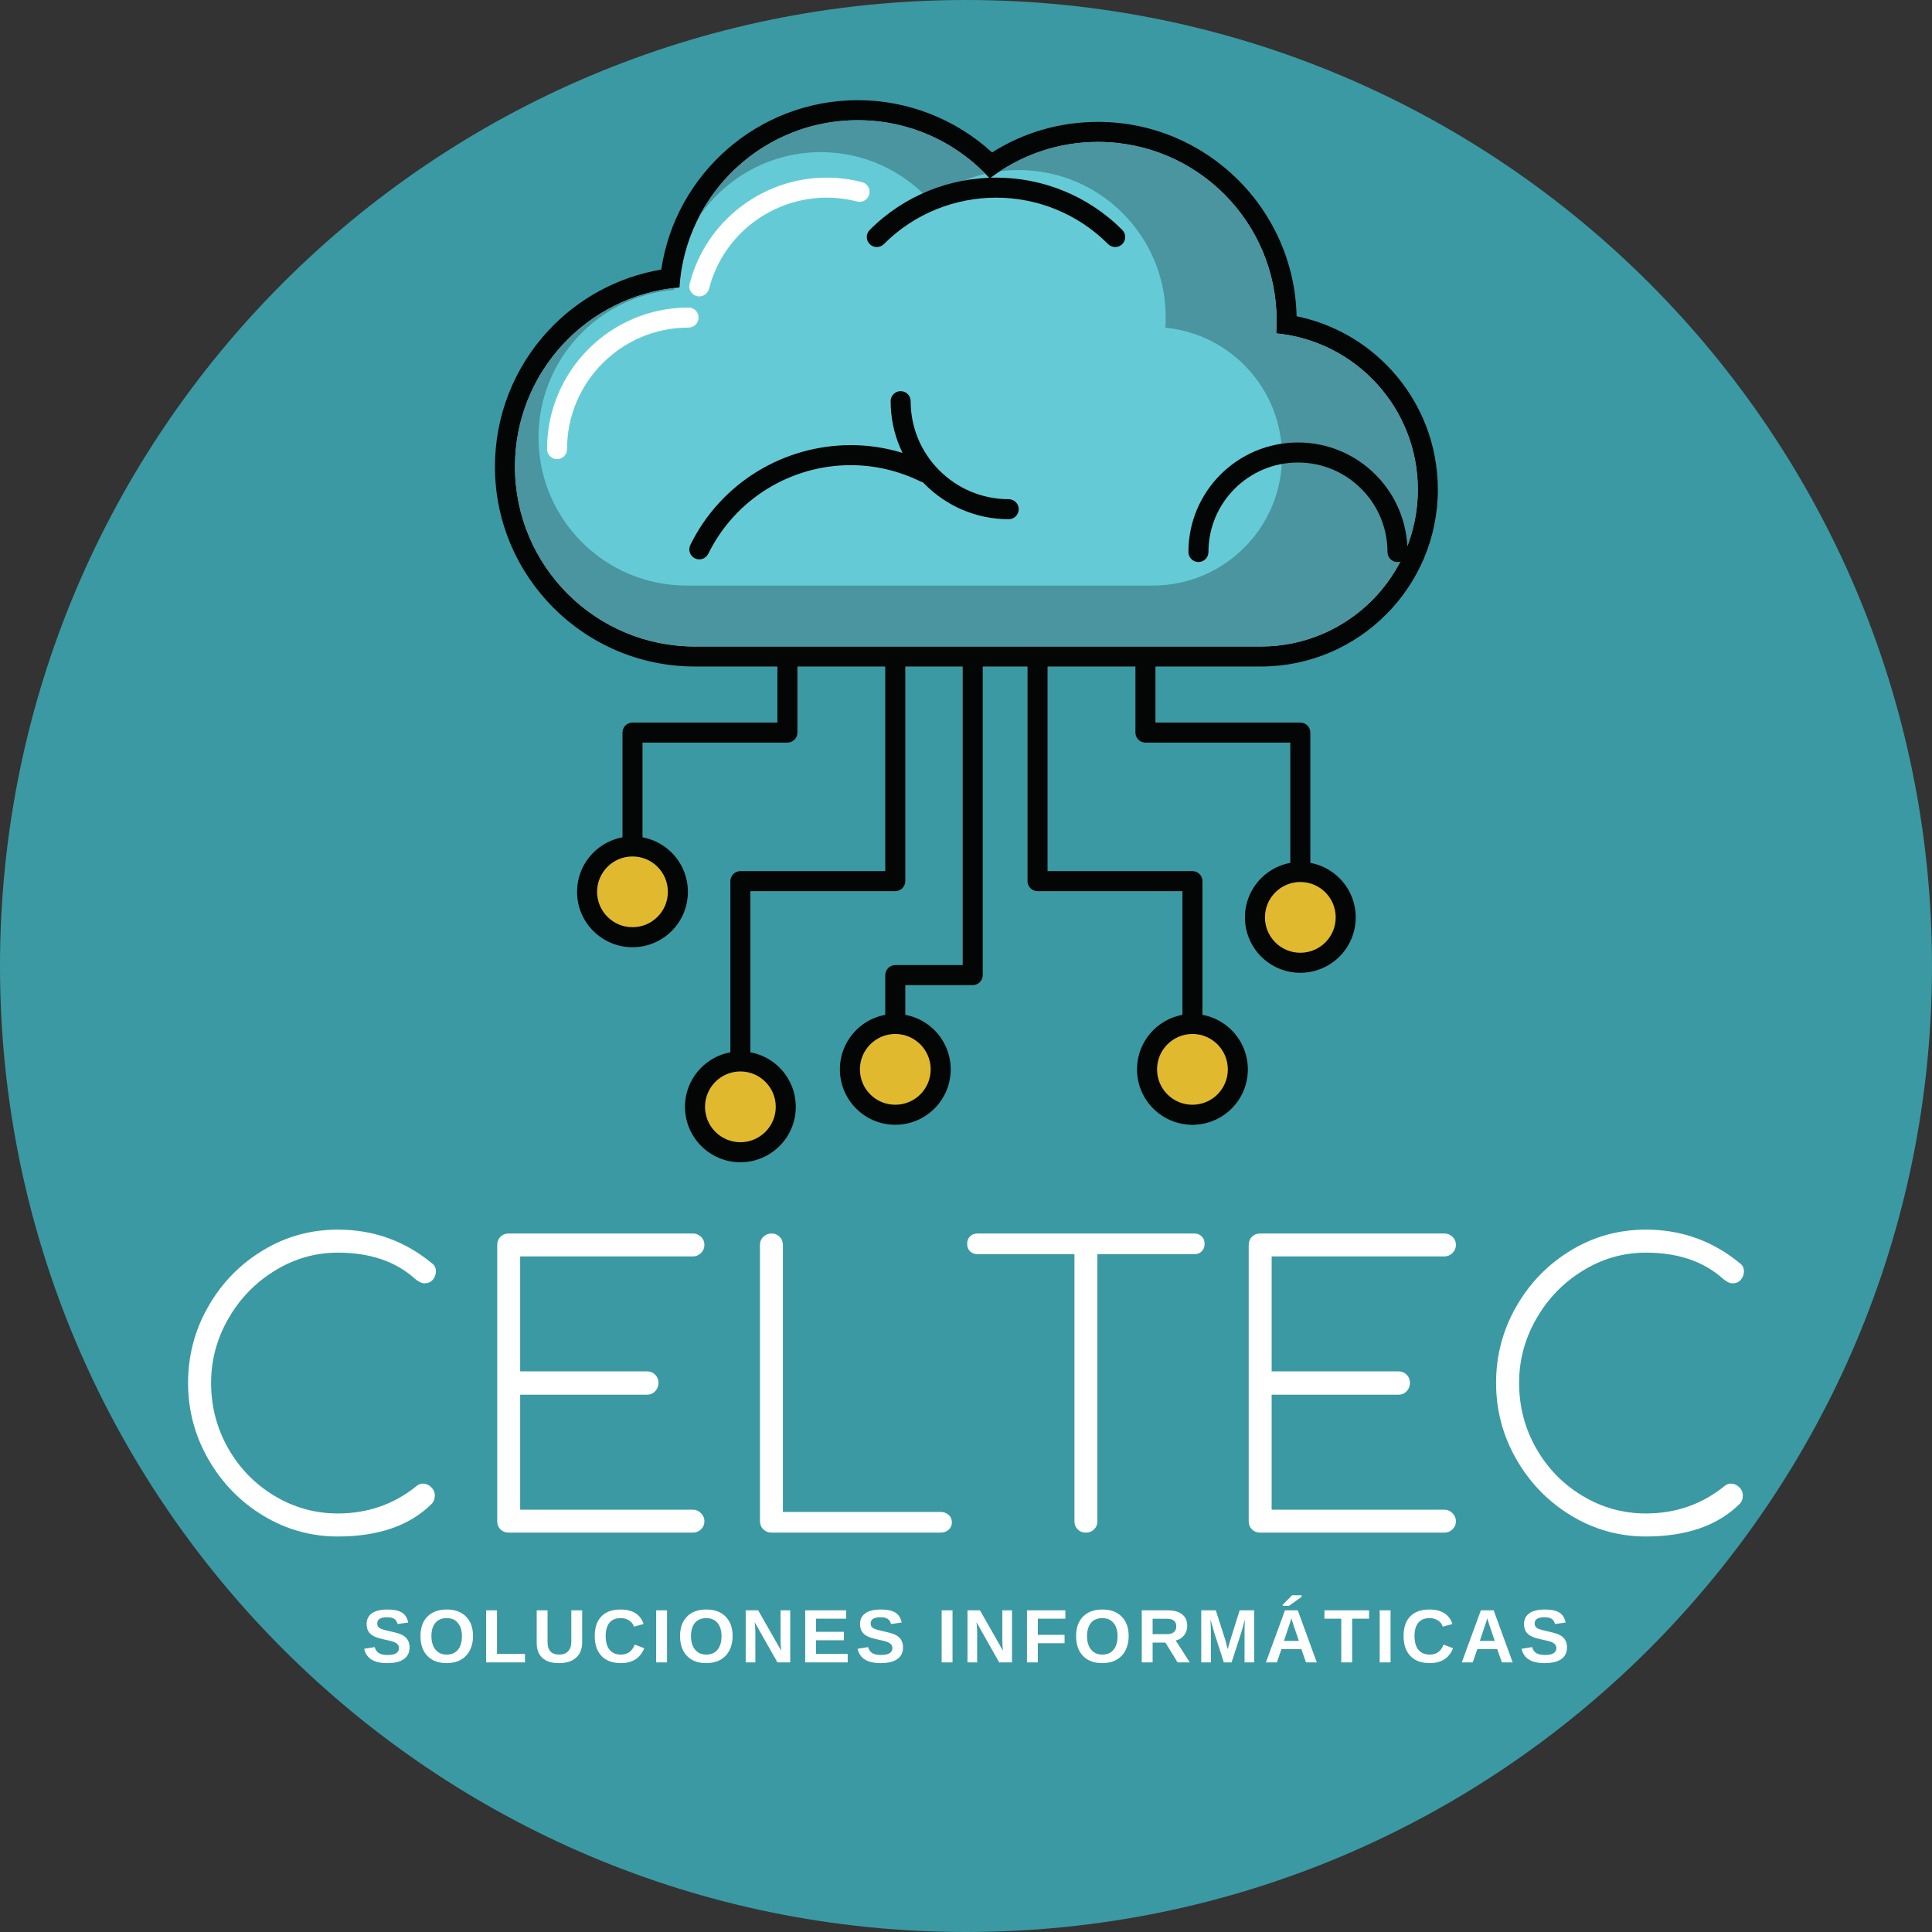 <svg xmlns="http://www.w3.org/2000/svg" xmlns:xlink="http://www.w3.org/1999/xlink" width="500" zoomAndPan="magnify" viewBox="0 0 375 375" height="500" preserveAspectRatio="xMidYMid meet" version="1.0"><rect x="0" y="0" width="375" height="375" fill="#333333" stroke="none"/><defs><g/><clipPath id="id1"><path d="M 132 204 L 155 204 L 155 225.68 L 132 225.68 Z M 132 204 " clip-rule="nonzero"/></clipPath><clipPath id="id2"><path d="M 96.078 19.43 L 279.078 19.43 L 279.078 130 L 96.078 130 Z M 96.078 19.43 " clip-rule="nonzero"/></clipPath></defs><path fill="#3b99a3" d="M 187.5 0 C 83.945 0 0 83.945 0 187.5 C 0 291.055 83.945 375 187.5 375 C 291.055 375 375 291.055 375 187.5 C 375 83.945 291.055 0 187.5 0 " fill-opacity="1" fill-rule="nonzero"/><path fill="#040505" d="M 171.828 121.793 L 171.828 169.082 L 143.703 169.082 C 143.199 169.082 142.691 169.293 142.336 169.652 C 141.969 170.016 141.766 170.516 141.766 171.027 L 141.766 216.375 C 141.766 217.445 142.637 218.316 143.703 218.316 C 144.785 218.316 145.648 217.445 145.648 216.375 L 145.648 172.973 L 173.773 172.973 C 174.285 172.973 174.785 172.762 175.148 172.402 C 175.508 172.039 175.715 171.539 175.715 171.027 L 175.715 121.793 C 175.715 120.723 174.848 119.852 173.773 119.852 C 172.699 119.852 171.828 120.723 171.828 121.793 " fill-opacity="1" fill-rule="nonzero"/><path fill="#040505" d="M 186.863 121.793 L 186.863 187.32 L 173.773 187.32 C 173.262 187.32 172.762 187.531 172.398 187.891 C 172.039 188.254 171.828 188.754 171.828 189.266 L 171.828 206.027 C 171.828 207.098 172.699 207.969 173.773 207.969 C 174.848 207.969 175.715 207.098 175.715 206.027 L 175.715 191.207 L 188.809 191.207 C 189.32 191.207 189.82 191.008 190.184 190.641 C 190.543 190.277 190.75 189.777 190.75 189.266 L 190.75 121.793 C 190.75 120.723 189.879 119.852 188.809 119.852 C 187.734 119.852 186.863 120.723 186.863 121.793 " fill-opacity="1" fill-rule="nonzero"/><path fill="#040505" d="M 124.711 177.434 L 124.711 144.137 L 152.836 144.137 C 153.344 144.137 153.848 143.926 154.207 143.57 C 154.57 143.203 154.781 142.707 154.781 142.191 L 154.781 121.793 C 154.781 120.723 153.91 119.852 152.836 119.852 C 151.758 119.852 150.895 120.723 150.895 121.793 L 150.895 140.25 L 122.77 140.25 C 122.254 140.25 121.758 140.461 121.391 140.816 C 121.035 141.184 120.824 141.68 120.824 142.191 L 120.824 177.434 C 120.824 178.516 121.695 179.375 122.77 179.375 C 123.84 179.375 124.711 178.516 124.711 177.434 " fill-opacity="1" fill-rule="nonzero"/><path fill="#040505" d="M 199.441 121.793 L 199.441 171.027 C 199.441 171.539 199.645 172.039 200.012 172.402 C 200.367 172.762 200.875 172.973 201.387 172.973 L 229.512 172.973 L 229.512 216.375 C 229.512 217.445 230.375 218.316 231.457 218.316 C 232.52 218.316 233.398 217.445 233.398 216.375 L 233.398 171.027 C 233.398 170.516 233.191 170.016 232.824 169.652 C 232.469 169.293 231.961 169.082 231.457 169.082 L 203.328 169.082 L 203.328 121.793 C 203.328 120.723 202.461 119.852 201.387 119.852 C 200.312 119.852 199.441 120.723 199.441 121.793 " fill-opacity="1" fill-rule="nonzero"/><path fill="#040505" d="M 254.336 177.434 L 254.336 142.191 C 254.336 141.68 254.125 141.184 253.77 140.816 C 253.402 140.461 252.906 140.25 252.391 140.25 L 224.273 140.25 L 224.273 121.793 C 224.273 120.723 223.402 119.852 222.328 119.852 C 221.25 119.852 220.387 120.723 220.387 121.793 L 220.387 142.191 C 220.387 142.707 220.59 143.203 220.953 143.57 C 221.312 143.926 221.816 144.137 222.328 144.137 L 250.449 144.137 L 250.449 177.434 C 250.449 178.516 251.32 179.375 252.391 179.375 C 253.465 179.375 254.336 178.516 254.336 177.434 " fill-opacity="1" fill-rule="nonzero"/><path fill="#e1b92f" d="M 222.641 207.566 C 222.641 202.699 226.582 198.75 231.457 198.75 C 236.316 198.75 240.266 202.699 240.266 207.566 C 240.266 212.434 236.316 216.375 231.457 216.375 C 226.582 216.375 222.641 212.434 222.641 207.566 " fill-opacity="1" fill-rule="nonzero"/><path fill="#040505" d="M 222.641 207.566 L 224.586 207.566 C 224.586 205.66 225.348 203.957 226.598 202.707 C 227.84 201.465 229.551 200.691 231.457 200.691 C 233.352 200.691 235.062 201.465 236.309 202.707 C 237.551 203.957 238.32 205.66 238.32 207.566 C 238.32 209.469 237.551 211.172 236.309 212.426 C 235.062 213.668 233.352 214.43 231.457 214.43 C 229.551 214.43 227.84 213.668 226.598 212.426 C 225.348 211.172 224.586 209.469 224.586 207.566 L 220.695 207.566 C 220.695 210.527 221.902 213.234 223.844 215.168 C 225.789 217.113 228.488 218.324 231.457 218.316 C 234.418 218.324 237.117 217.113 239.059 215.168 C 241.004 213.234 242.207 210.527 242.207 207.566 C 242.207 201.625 237.395 196.812 231.457 196.805 C 225.508 196.812 220.695 201.625 220.695 207.566 L 222.641 207.566 " fill-opacity="1" fill-rule="nonzero"/><path fill="#e1b92f" d="M 164.965 207.566 C 164.965 202.699 168.906 198.75 173.773 198.75 C 178.641 198.75 182.59 202.699 182.59 207.566 C 182.59 212.434 178.641 216.375 173.773 216.375 C 168.906 216.375 164.965 212.434 164.965 207.566 " fill-opacity="1" fill-rule="nonzero"/><path fill="#040505" d="M 164.965 207.566 L 166.91 207.566 C 166.91 205.66 167.672 203.957 168.922 202.707 C 170.164 201.465 171.867 200.691 173.773 200.691 C 175.68 200.691 177.379 201.465 178.633 202.707 C 179.875 203.957 180.645 205.66 180.645 207.566 C 180.645 209.469 179.875 211.172 178.633 212.426 C 177.379 213.668 175.68 214.43 173.773 214.43 C 171.867 214.43 170.164 213.668 168.922 212.426 C 167.672 211.172 166.91 209.469 166.91 207.566 L 163.023 207.566 C 163.023 210.527 164.227 213.234 166.172 215.168 C 168.105 217.113 170.812 218.324 173.773 218.316 C 176.742 218.324 179.441 217.113 181.375 215.168 C 183.32 213.234 184.531 210.527 184.531 207.566 C 184.531 201.625 179.711 196.812 173.773 196.805 C 167.832 196.812 163.023 201.625 163.023 207.566 L 164.965 207.566 " fill-opacity="1" fill-rule="nonzero"/><path fill="#e1b92f" d="M 134.895 214.836 C 134.895 209.969 138.844 206.027 143.711 206.027 C 148.578 206.027 152.52 209.969 152.52 214.836 C 152.52 219.699 148.578 223.648 143.711 223.648 C 138.844 223.648 134.895 219.699 134.895 214.836 " fill-opacity="1" fill-rule="nonzero"/><g clip-path="url(#id1)"><path fill="#040505" d="M 134.895 214.836 L 136.84 214.836 C 136.848 212.938 137.609 211.227 138.852 209.984 C 140.105 208.73 141.805 207.969 143.711 207.969 C 145.609 207.969 147.316 208.73 148.562 209.984 C 149.812 211.227 150.574 212.938 150.574 214.836 C 150.574 216.738 149.812 218.441 148.562 219.691 C 147.316 220.938 145.609 221.699 143.711 221.707 C 141.805 221.699 140.105 220.938 138.852 219.691 C 137.609 218.441 136.848 216.738 136.84 214.836 L 132.953 214.836 C 132.961 220.773 137.773 225.586 143.711 225.594 C 149.652 225.586 154.461 220.773 154.461 214.836 C 154.461 208.895 149.652 204.082 143.711 204.082 C 137.773 204.082 132.961 208.895 132.953 214.836 L 134.895 214.836 " fill-opacity="1" fill-rule="nonzero"/></g><path fill="#e1b92f" d="M 113.953 173.102 C 113.953 168.238 117.902 164.297 122.77 164.297 C 127.633 164.297 131.574 168.238 131.574 173.102 C 131.574 177.969 127.633 181.91 122.77 181.91 C 117.902 181.91 113.953 177.969 113.953 173.102 " fill-opacity="1" fill-rule="nonzero"/><path fill="#040505" d="M 113.953 173.102 L 115.895 173.102 C 115.895 171.199 116.664 169.496 117.91 168.246 C 119.16 167 120.863 166.238 122.77 166.238 C 124.672 166.238 126.375 167 127.625 168.246 C 128.871 169.496 129.633 171.199 129.633 173.102 C 129.633 175 128.871 176.711 127.625 177.953 C 126.375 179.207 124.672 179.969 122.77 179.969 C 120.863 179.969 119.16 179.207 117.91 177.953 C 116.664 176.711 115.895 175 115.895 173.102 L 112.008 173.102 C 112.008 179.043 116.828 183.855 122.77 183.855 C 128.707 183.855 133.52 179.043 133.52 173.102 C 133.52 167.164 128.707 162.352 122.77 162.352 C 116.828 162.352 112.016 167.164 112.008 173.102 L 113.953 173.102 " fill-opacity="1" fill-rule="nonzero"/><path fill="#e1b92f" d="M 243.582 178.062 C 243.582 173.195 247.523 169.246 252.391 169.246 C 257.258 169.246 261.199 173.195 261.199 178.062 C 261.199 182.93 257.258 186.871 252.391 186.871 C 247.523 186.871 243.582 182.93 243.582 178.062 " fill-opacity="1" fill-rule="nonzero"/><path fill="#040505" d="M 243.582 178.062 L 245.527 178.062 C 245.527 176.16 246.289 174.457 247.539 173.203 C 248.785 171.961 250.488 171.199 252.391 171.191 C 254.297 171.199 256 171.961 257.25 173.203 C 258.496 174.457 259.258 176.16 259.258 178.062 C 259.258 179.969 258.496 181.672 257.25 182.922 C 256 184.164 254.297 184.926 252.391 184.926 C 250.488 184.926 248.785 184.164 247.539 182.922 C 246.289 181.672 245.527 179.969 245.527 178.062 L 241.641 178.062 C 241.641 184.004 246.453 188.816 252.391 188.816 C 258.332 188.816 263.145 184.004 263.145 178.062 C 263.145 172.125 258.332 167.312 252.391 167.305 C 246.453 167.312 241.641 172.125 241.641 178.062 L 243.582 178.062 " fill-opacity="1" fill-rule="nonzero"/><path fill="#64cbd6" d="M 134.863 127.422 C 114.543 127.422 98.012 110.887 98.012 90.574 C 98.012 72.133 111.977 56.391 130.09 54.027 C 132.082 35.598 147.77 21.387 166.496 21.387 C 176.176 21.387 185.504 25.262 192.336 32.07 C 198.465 27.832 205.609 25.605 213.117 25.605 C 233.305 25.605 249.734 42.031 249.734 62.223 C 249.734 62.477 249.734 62.742 249.727 63.008 C 265.484 65.418 277.145 78.867 277.145 95.02 C 277.145 112.887 262.613 127.422 244.75 127.422 L 134.863 127.422 " fill-opacity="1" fill-rule="nonzero"/><g clip-path="url(#id2)"><path fill="#040505" d="M 166.496 19.445 C 147.285 19.445 131.117 33.645 128.352 52.324 C 119.938 53.746 112.219 57.914 106.355 64.258 C 99.727 71.441 96.07 80.785 96.07 90.574 C 96.07 111.961 113.469 129.367 134.863 129.367 L 244.75 129.367 C 263.688 129.367 279.086 113.957 279.086 95.02 C 279.086 86.43 275.898 78.211 270.109 71.867 C 265.18 66.473 258.734 62.828 251.668 61.383 C 251.219 40.508 234.098 23.66 213.117 23.66 C 205.738 23.66 198.703 25.699 192.562 29.59 C 185.48 23.105 176.16 19.445 166.496 19.445 M 166.496 23.332 C 176.641 23.332 185.77 27.688 192.113 34.637 C 197.941 30.188 205.219 27.547 213.117 27.547 C 232.266 27.547 247.789 43.074 247.789 62.223 C 247.789 63.062 247.758 63.883 247.703 64.707 C 263.137 66.195 275.199 79.199 275.199 95.02 C 275.199 111.844 261.566 125.48 244.75 125.48 L 134.863 125.48 C 115.586 125.48 99.957 109.852 99.957 90.574 C 99.957 72.297 114.008 57.301 131.887 55.793 C 133.039 37.672 148.086 23.332 166.496 23.332 " fill-opacity="1" fill-rule="nonzero"/></g><path fill="#4a959f" d="M 135.734 41.992 C 141.324 31.273 152.355 23.836 165.168 23.355 C 165.191 23.355 165.223 23.352 165.246 23.352 C 165.27 23.352 165.301 23.352 165.324 23.352 C 165.355 23.352 165.379 23.348 165.402 23.348 L 165.477 23.348 C 165.477 23.344 165.477 23.344 165.484 23.344 L 165.516 23.344 C 165.539 23.344 165.57 23.344 165.594 23.34 L 165.68 23.34 C 165.703 23.34 165.719 23.336 165.75 23.336 L 165.875 23.336 C 165.883 23.336 165.891 23.336 165.906 23.336 L 166.109 23.336 C 166.117 23.332 166.133 23.332 166.141 23.332 L 166.871 23.332 C 166.879 23.332 166.887 23.336 166.887 23.336 L 167.031 23.336 C 176.523 23.48 185.086 27.438 191.266 33.742 C 187.262 34.668 183.574 36.426 180.41 38.844 C 175.188 33.121 167.672 29.531 159.312 29.531 C 149.52 29.531 140.875 34.473 135.734 41.992 " fill-opacity="1" fill-rule="nonzero"/><path fill="#030404" d="M 165.477 23.348 C 165.477 23.344 165.477 23.344 165.484 23.344 C 165.477 23.344 165.477 23.344 165.477 23.348 M 165.672 23.34 L 165.68 23.34 L 165.672 23.34 M 165.75 23.336 L 165.758 23.336 L 165.75 23.336 M 165.828 23.336 L 165.836 23.336 L 165.828 23.336 M 165.867 23.336 L 165.875 23.336 L 165.867 23.336 M 165.906 23.336 L 165.914 23.336 L 165.906 23.336 M 165.945 23.336 L 165.953 23.336 L 165.945 23.336 M 167.012 23.336 L 167.004 23.336 L 167.012 23.336 M 166.988 23.336 L 166.973 23.336 L 166.988 23.336 M 166.023 23.336 L 166.031 23.336 L 166.023 23.336 M 166.957 23.336 L 166.949 23.336 L 166.957 23.336 M 166.926 23.336 L 166.918 23.336 L 166.926 23.336 M 166.062 23.336 L 166.07 23.336 L 166.062 23.336 M 166.902 23.336 L 166.887 23.336 L 166.902 23.336 M 166.102 23.336 L 166.109 23.336 L 166.102 23.336 M 166.871 23.332 L 166.863 23.332 L 166.871 23.332 M 166.84 23.332 L 166.832 23.332 L 166.84 23.332 M 166.816 23.332 L 166.801 23.332 L 166.816 23.332 M 166.18 23.332 L 166.188 23.332 L 166.18 23.332 M 166.785 23.332 L 166.77 23.332 L 166.785 23.332 M 166.219 23.332 L 166.223 23.332 L 166.219 23.332 M 166.754 23.332 L 166.738 23.332 L 166.754 23.332 M 166.254 23.332 L 166.262 23.332 L 166.254 23.332 M 166.723 23.332 L 166.715 23.332 L 166.723 23.332 M 166.699 23.332 L 166.684 23.332 L 166.699 23.332 M 166.293 23.332 L 166.301 23.332 L 166.293 23.332 M 166.668 23.332 L 166.652 23.332 L 166.668 23.332 M 166.332 23.332 L 166.34 23.332 L 166.332 23.332 M 166.637 23.332 L 166.621 23.332 L 166.637 23.332 M 166.371 23.332 L 166.379 23.332 L 166.371 23.332 M 166.605 23.332 L 166.598 23.332 L 166.605 23.332 M 166.582 23.332 L 166.566 23.332 L 166.582 23.332 M 166.551 23.332 L 166.535 23.332 L 166.551 23.332 M 166.449 23.332 L 166.457 23.332 L 166.449 23.332 M 166.527 23.332 L 166.496 23.332 L 166.527 23.332 " fill-opacity="1" fill-rule="nonzero"/><path fill="#4a959f" d="M 244.75 125.48 L 134.863 125.48 C 115.586 125.48 99.957 109.852 99.957 90.574 L 99.957 90.262 C 99.957 90.262 99.961 90.262 99.961 90.254 L 99.961 89.859 C 99.961 89.859 99.961 89.852 99.965 89.844 L 99.965 89.711 L 99.969 89.703 L 99.969 89.594 C 99.973 89.594 99.973 89.586 99.973 89.578 L 99.973 89.492 C 99.973 89.484 99.973 89.484 99.973 89.477 L 99.973 89.391 C 99.977 89.375 99.977 89.359 99.977 89.344 C 99.984 89.188 99.988 89.035 99.996 88.871 C 100 88.863 100 88.855 100 88.848 L 100 88.824 C 100 88.816 100 88.809 100 88.801 L 100 88.746 L 100.004 88.746 L 100.004 88.723 C 100.004 88.699 100.008 88.684 100.008 88.668 L 100.008 88.637 C 100.008 88.629 100.012 88.621 100.012 88.613 C 100.945 71.59 114.102 57.812 130.852 55.895 C 130.844 56.016 130.828 56.141 130.82 56.258 C 116.09 57.512 104.523 69.855 104.523 84.906 C 104.523 100.781 117.387 113.656 133.27 113.656 L 223.762 113.656 C 237.613 113.656 248.84 102.43 248.84 88.574 C 248.84 75.547 238.902 64.832 226.191 63.605 C 226.238 62.93 226.262 62.246 226.262 61.559 C 226.262 45.785 213.484 33.008 197.711 33.008 C 196.488 33.008 195.285 33.082 194.094 33.23 C 199.48 29.691 205.91 27.609 212.82 27.551 L 212.859 27.551 C 212.859 27.551 212.867 27.547 212.875 27.547 L 213.117 27.547 C 232.266 27.547 247.789 43.074 247.789 62.223 C 247.789 63.062 247.758 63.883 247.703 64.707 C 263.137 66.195 275.199 79.199 275.199 95.02 C 275.199 111.844 261.566 125.48 244.75 125.48 " fill-opacity="1" fill-rule="nonzero"/><path fill="#030404" d="M 244.75 125.48 L 134.863 125.48 C 115.586 125.48 99.957 109.852 99.957 90.574 C 99.957 109.852 115.586 125.48 134.863 125.48 L 244.75 125.48 C 261.566 125.48 275.199 111.844 275.199 95.02 C 275.199 111.844 261.566 125.48 244.75 125.48 M 99.957 90.574 L 99.957 90.543 L 99.957 90.574 M 99.957 90.535 L 99.957 90.52 L 99.957 90.535 M 99.957 90.504 L 99.957 90.496 L 99.957 90.504 M 99.957 90.473 L 99.957 90.465 L 99.957 90.473 M 99.957 90.449 L 99.957 90.441 L 99.957 90.449 M 99.957 90.426 L 99.957 90.41 L 99.957 90.426 M 99.957 90.402 L 99.957 90.387 L 99.957 90.402 M 99.957 90.371 L 99.957 90.355 L 99.957 90.371 M 99.957 90.348 L 99.957 90.332 L 99.957 90.348 M 99.957 90.316 L 99.957 90.309 L 99.957 90.316 M 99.957 90.293 L 99.957 90.277 L 99.957 90.293 M 99.957 90.262 C 99.957 90.262 99.961 90.262 99.961 90.254 C 99.961 90.262 99.957 90.262 99.957 90.262 M 99.961 90.238 L 99.961 90.23 L 99.961 90.238 M 99.961 90.215 L 99.961 90.199 L 99.961 90.215 M 99.961 90.184 L 99.961 90.176 L 99.961 90.184 M 99.961 90.16 L 99.961 90.145 L 99.961 90.16 M 99.961 90.137 L 99.961 90.121 L 99.961 90.137 M 99.961 90.105 L 99.961 90.09 L 99.961 90.105 M 99.961 90.082 L 99.961 90.066 L 99.961 90.082 M 99.961 90.051 L 99.961 90.043 L 99.961 90.051 M 99.961 90.027 L 99.961 90.012 L 99.961 90.027 M 99.965 90.004 L 99.965 89.988 L 99.965 90.004 M 99.965 89.977 L 99.965 89.969 L 99.965 89.977 M 99.965 89.953 L 99.965 89.938 L 99.965 89.953 M 99.965 89.93 L 99.965 89.914 L 99.965 89.93 M 99.965 89.898 L 99.965 89.891 L 99.965 89.898 M 99.965 89.875 L 99.965 89.859 L 99.965 89.875 M 99.969 89.844 L 99.969 89.828 L 99.969 89.844 M 99.969 89.82 L 99.969 89.805 L 99.969 89.82 M 99.969 89.789 L 99.969 89.781 L 99.969 89.789 M 99.969 89.766 L 99.969 89.758 L 99.969 89.766 M 99.969 89.734 L 99.969 89.727 L 99.969 89.734 M 99.969 89.711 L 99.969 89.703 L 99.969 89.711 M 99.969 89.688 L 99.969 89.68 L 99.969 89.688 M 99.969 89.656 L 99.969 89.648 L 99.969 89.656 M 99.969 89.633 L 99.969 89.625 L 99.969 89.633 M 99.969 89.609 L 99.969 89.594 L 99.969 89.609 M 99.973 89.578 L 99.973 89.57 L 99.973 89.578 M 99.973 89.555 L 99.973 89.547 L 99.973 89.555 M 99.973 89.523 L 99.973 89.516 L 99.973 89.523 M 99.973 89.5 L 99.973 89.492 L 99.973 89.5 M 99.977 89.477 L 99.977 89.469 L 99.977 89.477 M 99.977 89.445 L 99.977 89.438 L 99.977 89.445 M 99.977 89.398 L 99.977 89.391 L 99.977 89.398 M 100.004 88.777 L 100.004 88.77 L 100.004 88.777 M 100.004 88.746 L 100.008 88.746 L 100.004 88.746 M 100.012 88.645 L 100.012 88.637 L 100.012 88.645 M 247.703 64.707 C 247.758 63.887 247.789 63.062 247.789 62.223 C 247.789 63.062 247.758 63.887 247.703 64.707 M 212.82 27.551 L 212.828 27.551 L 212.82 27.551 M 212.859 27.551 C 212.859 27.551 212.867 27.547 212.875 27.547 C 212.867 27.547 212.859 27.551 212.859 27.551 M 212.898 27.547 L 212.922 27.547 L 212.898 27.547 M 212.945 27.547 L 212.961 27.547 L 212.945 27.547 M 212.984 27.547 L 213.008 27.547 L 212.984 27.547 M 213.031 27.547 L 213.055 27.547 L 213.031 27.547 M 213.07 27.547 L 213.117 27.547 L 213.07 27.547 " fill-opacity="1" fill-rule="nonzero"/><path fill="#ffffff" d="M 133.652 59.695 C 118.477 59.695 106.18 71.992 106.18 87.176 C 106.18 88.25 107.051 89.121 108.121 89.121 C 109.195 89.121 110.066 88.25 110.066 87.176 C 110.066 80.652 112.699 74.77 116.977 70.492 C 121.254 66.219 127.137 63.582 133.652 63.582 C 134.73 63.582 135.594 62.711 135.594 61.637 C 135.594 60.566 134.73 59.695 133.652 59.695 " fill-opacity="1" fill-rule="nonzero"/><path fill="#ffffff" d="M 167.328 35.355 C 165.027 34.762 162.719 34.477 160.449 34.477 C 154.324 34.477 148.477 36.535 143.758 40.145 C 139.039 43.742 135.449 48.91 133.855 55.102 C 133.582 56.141 134.211 57.207 135.254 57.473 C 136.285 57.734 137.344 57.113 137.617 56.07 C 138.992 50.746 142.062 46.332 146.121 43.23 C 150.172 40.137 155.199 38.363 160.449 38.363 C 162.391 38.363 164.375 38.602 166.355 39.117 C 167.398 39.387 168.457 38.758 168.719 37.727 C 168.992 36.684 168.363 35.621 167.328 35.355 " fill-opacity="1" fill-rule="nonzero"/><path fill="#040505" d="M 172.871 77.863 C 172.871 90.52 183.133 100.773 195.789 100.781 C 196.863 100.781 197.734 99.91 197.734 98.836 C 197.734 97.758 196.863 96.895 195.789 96.895 C 190.527 96.887 185.785 94.762 182.332 91.312 C 178.879 87.867 176.758 83.125 176.758 77.863 C 176.758 76.789 175.887 75.918 174.816 75.918 C 173.742 75.918 172.871 76.789 172.871 77.863 " fill-opacity="1" fill-rule="nonzero"/><path fill="#040505" d="M 180.398 89.969 C 175.484 87.559 170.258 86.398 165.121 86.398 C 158.723 86.406 152.449 88.18 147.023 91.492 C 141.598 94.801 137.004 99.645 133.992 105.773 C 133.52 106.734 133.914 107.902 134.879 108.375 C 135.844 108.852 137.004 108.453 137.477 107.488 C 140.16 102.039 144.223 97.75 149.043 94.809 C 153.863 91.871 159.438 90.285 165.121 90.285 C 169.676 90.293 174.301 91.305 178.68 93.457 C 179.641 93.93 180.809 93.535 181.281 92.57 C 181.758 91.605 181.359 90.449 180.398 89.969 " fill-opacity="1" fill-rule="nonzero"/><path fill="#040505" d="M 217.836 44.629 C 211.074 37.871 202.203 34.477 193.348 34.477 C 184.469 34.477 175.578 37.855 168.812 44.629 C 168.051 45.391 168.051 46.617 168.812 47.379 C 169.566 48.141 170.805 48.141 171.559 47.379 C 177.574 41.363 185.449 38.371 193.348 38.363 C 201.215 38.371 209.074 41.371 215.086 47.379 C 215.84 48.141 217.074 48.141 217.836 47.379 C 218.59 46.617 218.59 45.391 217.836 44.629 " fill-opacity="1" fill-rule="nonzero"/><path fill="#040505" d="M 273.195 107.148 C 273.195 95.402 263.68 85.887 251.934 85.887 C 240.188 85.887 230.672 95.402 230.672 107.148 C 230.672 108.219 231.543 109.09 232.613 109.09 C 233.688 109.09 234.559 108.219 234.559 107.148 C 234.559 102.344 236.5 98.012 239.648 94.863 C 242.797 91.715 247.129 89.773 251.934 89.773 C 256.738 89.773 261.066 91.715 264.215 94.863 C 267.363 98.012 269.309 102.344 269.309 107.148 C 269.309 108.219 270.18 109.09 271.25 109.09 C 272.324 109.09 273.195 108.219 273.195 107.148 " fill-opacity="1" fill-rule="nonzero"/><g fill="#ffffff" fill-opacity="1"><g transform="translate(32.051, 297.481)"><g><path d="M 33.531 0.75 C 28.32 0.75 23.488 -0.598 19.031 -3.297 C 14.57 -6.004 11.023 -9.648 8.391 -14.234 C 5.766 -18.816 4.453 -23.758 4.453 -29.062 C 4.453 -34.363 5.754 -39.297 8.359 -43.859 C 10.961 -48.422 14.484 -52.051 18.922 -54.75 C 23.359 -57.457 28.227 -58.812 33.531 -58.812 C 40.469 -58.812 46.586 -56.602 51.891 -52.188 C 52.336 -51.844 52.562 -51.348 52.562 -50.703 C 52.562 -50.109 52.363 -49.57 51.969 -49.094 C 51.57 -48.625 51.023 -48.391 50.328 -48.391 C 49.785 -48.391 49.164 -48.691 48.469 -49.297 C 44.707 -52.66 39.727 -54.344 33.531 -54.344 C 29.164 -54.344 25.086 -53.176 21.297 -50.844 C 17.504 -48.52 14.492 -45.41 12.266 -41.516 C 10.035 -37.629 8.922 -33.477 8.922 -29.062 C 8.922 -24.508 10.02 -20.285 12.219 -16.391 C 14.426 -12.504 17.426 -9.422 21.219 -7.141 C 25.008 -4.859 29.113 -3.719 33.531 -3.719 C 39.375 -3.719 44.504 -5.523 48.922 -9.141 C 49.266 -9.391 49.633 -9.516 50.031 -9.516 C 50.625 -9.516 51.156 -9.289 51.625 -8.844 C 52.102 -8.395 52.344 -7.852 52.344 -7.219 C 52.344 -6.57 52.164 -6.051 51.812 -5.656 C 47.551 -1.383 41.457 0.75 33.531 0.75 Z M 33.531 0.75 "/></g></g></g><g fill="#ffffff" fill-opacity="1"><g transform="translate(89.072, 297.481)"><g><path d="M 9.672 0 C 9.023 0 8.488 -0.207 8.062 -0.625 C 7.645 -1.051 7.438 -1.586 7.438 -2.234 L 7.438 -55.828 C 7.438 -56.473 7.645 -57.004 8.062 -57.422 C 8.488 -57.848 9.023 -58.062 9.672 -58.062 L 45.422 -58.062 C 46.016 -58.062 46.535 -57.848 46.984 -57.422 C 47.43 -57.004 47.656 -56.473 47.656 -55.828 C 47.656 -55.234 47.43 -54.711 46.984 -54.266 C 46.535 -53.828 46.016 -53.609 45.422 -53.609 L 11.891 -53.609 L 11.891 -31.297 L 36.5 -31.297 C 37.145 -31.297 37.676 -31.082 38.094 -30.656 C 38.52 -30.238 38.734 -29.707 38.734 -29.062 C 38.734 -28.426 38.52 -27.883 38.094 -27.438 C 37.676 -26.988 37.145 -26.766 36.5 -26.766 L 11.891 -26.766 L 11.891 -4.453 L 45.422 -4.453 C 46.016 -4.453 46.535 -4.227 46.984 -3.781 C 47.43 -3.344 47.656 -2.828 47.656 -2.234 C 47.656 -1.586 47.43 -1.051 46.984 -0.625 C 46.535 -0.207 46.016 0 45.422 0 Z M 9.672 0 "/></g></g></g><g fill="#ffffff" fill-opacity="1"><g transform="translate(140.072, 297.481)"><g><path d="M 9.672 0 C 9.066 0 8.539 -0.207 8.094 -0.625 C 7.656 -1.051 7.438 -1.586 7.438 -2.234 L 7.438 -55.828 C 7.438 -56.473 7.656 -57.004 8.094 -57.422 C 8.539 -57.848 9.066 -58.062 9.672 -58.062 C 10.305 -58.062 10.832 -57.848 11.25 -57.422 C 11.676 -57.004 11.891 -56.473 11.891 -55.828 L 11.891 -4.016 L 42.453 -4.016 C 43.098 -4.016 43.629 -3.828 44.047 -3.453 C 44.473 -3.086 44.688 -2.602 44.688 -2 C 44.688 -1.406 44.473 -0.922 44.047 -0.547 C 43.629 -0.18 43.098 0 42.453 0 Z M 9.672 0 "/></g></g></g><g fill="#ffffff" fill-opacity="1"><g transform="translate(186.611, 297.481)"><g><path d="M 45.203 -58.062 C 45.797 -58.062 46.273 -57.875 46.641 -57.5 C 47.016 -57.133 47.203 -56.656 47.203 -56.062 C 47.203 -55.457 47.016 -54.969 46.641 -54.594 C 46.273 -54.227 45.797 -54.047 45.203 -54.047 L 26.391 -54.047 L 26.391 -2.234 C 26.391 -1.586 26.176 -1.051 25.75 -0.625 C 25.332 -0.207 24.801 0 24.156 0 C 23.508 0 22.977 -0.207 22.562 -0.625 C 22.145 -1.051 21.938 -1.586 21.938 -2.234 L 21.938 -54.047 L 3.125 -54.047 C 2.531 -54.047 2.047 -54.227 1.672 -54.594 C 1.297 -54.969 1.109 -55.457 1.109 -56.062 C 1.109 -56.656 1.297 -57.133 1.672 -57.5 C 2.047 -57.875 2.531 -58.062 3.125 -58.062 Z M 45.203 -58.062 "/></g></g></g><g fill="#ffffff" fill-opacity="1"><g transform="translate(234.935, 297.481)"><g><path d="M 9.672 0 C 9.023 0 8.488 -0.207 8.062 -0.625 C 7.645 -1.051 7.438 -1.586 7.438 -2.234 L 7.438 -55.828 C 7.438 -56.473 7.645 -57.004 8.062 -57.422 C 8.488 -57.848 9.023 -58.062 9.672 -58.062 L 45.422 -58.062 C 46.016 -58.062 46.535 -57.848 46.984 -57.422 C 47.43 -57.004 47.656 -56.473 47.656 -55.828 C 47.656 -55.234 47.43 -54.711 46.984 -54.266 C 46.535 -53.828 46.016 -53.609 45.422 -53.609 L 11.891 -53.609 L 11.891 -31.297 L 36.5 -31.297 C 37.145 -31.297 37.676 -31.082 38.094 -30.656 C 38.52 -30.238 38.734 -29.707 38.734 -29.062 C 38.734 -28.426 38.52 -27.883 38.094 -27.438 C 37.676 -26.988 37.145 -26.766 36.5 -26.766 L 11.891 -26.766 L 11.891 -4.453 L 45.422 -4.453 C 46.016 -4.453 46.535 -4.227 46.984 -3.781 C 47.43 -3.344 47.656 -2.828 47.656 -2.234 C 47.656 -1.586 47.43 -1.051 46.984 -0.625 C 46.535 -0.207 46.016 0 45.422 0 Z M 9.672 0 "/></g></g></g><g fill="#ffffff" fill-opacity="1"><g transform="translate(285.934, 297.481)"><g><path d="M 33.531 0.75 C 28.32 0.75 23.488 -0.598 19.031 -3.297 C 14.57 -6.004 11.023 -9.648 8.391 -14.234 C 5.766 -18.816 4.453 -23.758 4.453 -29.062 C 4.453 -34.363 5.754 -39.297 8.359 -43.859 C 10.961 -48.422 14.484 -52.051 18.922 -54.75 C 23.359 -57.457 28.227 -58.812 33.531 -58.812 C 40.469 -58.812 46.586 -56.602 51.891 -52.188 C 52.336 -51.844 52.562 -51.348 52.562 -50.703 C 52.562 -50.109 52.363 -49.57 51.969 -49.094 C 51.57 -48.625 51.023 -48.391 50.328 -48.391 C 49.785 -48.391 49.164 -48.691 48.469 -49.297 C 44.707 -52.66 39.727 -54.344 33.531 -54.344 C 29.164 -54.344 25.086 -53.176 21.297 -50.844 C 17.504 -48.52 14.492 -45.41 12.266 -41.516 C 10.035 -37.629 8.922 -33.477 8.922 -29.062 C 8.922 -24.508 10.02 -20.285 12.219 -16.391 C 14.426 -12.504 17.426 -9.422 21.219 -7.141 C 25.008 -4.859 29.113 -3.719 33.531 -3.719 C 39.375 -3.719 44.504 -5.523 48.922 -9.141 C 49.266 -9.391 49.633 -9.516 50.031 -9.516 C 50.625 -9.516 51.156 -9.289 51.625 -8.844 C 52.102 -8.395 52.344 -7.852 52.344 -7.219 C 52.344 -6.57 52.164 -6.051 51.812 -5.656 C 47.551 -1.383 41.457 0.75 33.531 0.75 Z M 33.531 0.75 "/></g></g></g><g fill="#ffffff" fill-opacity="1"><g transform="translate(70.268, 322.671)"><g><path d="M 9.234 -2.922 C 9.234 -1.922 8.863 -1.16 8.125 -0.641 C 7.395 -0.117 6.316 0.141 4.891 0.141 C 3.598 0.141 2.582 -0.086 1.844 -0.547 C 1.102 -1.004 0.629 -1.703 0.422 -2.641 L 2.469 -2.969 C 2.602 -2.438 2.875 -2.047 3.281 -1.797 C 3.688 -1.555 4.242 -1.438 4.953 -1.438 C 6.43 -1.438 7.172 -1.891 7.172 -2.797 C 7.172 -3.078 7.082 -3.312 6.906 -3.5 C 6.738 -3.688 6.5 -3.844 6.188 -3.969 C 5.883 -4.094 5.297 -4.242 4.422 -4.422 C 3.66 -4.598 3.129 -4.738 2.828 -4.844 C 2.535 -4.957 2.27 -5.086 2.031 -5.234 C 1.801 -5.379 1.598 -5.551 1.422 -5.75 C 1.254 -5.957 1.125 -6.203 1.031 -6.484 C 0.938 -6.766 0.891 -7.082 0.891 -7.438 C 0.891 -8.352 1.234 -9.051 1.922 -9.531 C 2.609 -10.02 3.609 -10.266 4.922 -10.266 C 6.18 -10.266 7.125 -10.066 7.75 -9.672 C 8.375 -9.285 8.781 -8.641 8.969 -7.734 L 6.906 -7.453 C 6.801 -7.891 6.586 -8.219 6.266 -8.438 C 5.941 -8.656 5.477 -8.766 4.875 -8.766 C 3.594 -8.766 2.953 -8.363 2.953 -7.562 C 2.953 -7.301 3.02 -7.082 3.156 -6.906 C 3.289 -6.738 3.492 -6.598 3.766 -6.484 C 4.035 -6.367 4.582 -6.223 5.406 -6.047 C 6.375 -5.836 7.066 -5.645 7.484 -5.469 C 7.898 -5.301 8.227 -5.098 8.469 -4.859 C 8.719 -4.629 8.906 -4.352 9.031 -4.031 C 9.164 -3.707 9.234 -3.336 9.234 -2.922 Z M 9.234 -2.922 "/></g></g></g><g fill="#ffffff" fill-opacity="1"><g transform="translate(81.004, 322.671)"><g><path d="M 10.812 -5.109 C 10.812 -4.055 10.602 -3.129 10.188 -2.328 C 9.77 -1.523 9.176 -0.91 8.406 -0.484 C 7.633 -0.066 6.727 0.141 5.688 0.141 C 4.102 0.141 2.859 -0.32 1.953 -1.25 C 1.055 -2.188 0.609 -3.473 0.609 -5.109 C 0.609 -6.723 1.055 -7.984 1.953 -8.891 C 2.848 -9.805 4.098 -10.266 5.703 -10.266 C 7.305 -10.266 8.555 -9.805 9.453 -8.891 C 10.359 -7.973 10.812 -6.711 10.812 -5.109 Z M 8.656 -5.109 C 8.656 -6.191 8.395 -7.039 7.875 -7.656 C 7.363 -8.281 6.641 -8.594 5.703 -8.594 C 4.754 -8.594 4.02 -8.285 3.5 -7.672 C 2.988 -7.055 2.734 -6.203 2.734 -5.109 C 2.734 -3.992 3 -3.113 3.531 -2.469 C 4.062 -1.832 4.781 -1.516 5.688 -1.516 C 6.633 -1.516 7.363 -1.828 7.875 -2.453 C 8.395 -3.078 8.656 -3.961 8.656 -5.109 Z M 8.656 -5.109 "/></g></g></g><g fill="#ffffff" fill-opacity="1"><g transform="translate(93.371, 322.671)"><g><path d="M 0.984 0 L 0.984 -10.109 L 3.094 -10.109 L 3.094 -1.641 L 8.531 -1.641 L 8.531 0 Z M 0.984 0 "/></g></g></g><g fill="#ffffff" fill-opacity="1"><g transform="translate(103.281, 322.671)"><g><path d="M 5.188 0.141 C 3.789 0.141 2.723 -0.195 1.984 -0.875 C 1.254 -1.551 0.891 -2.523 0.891 -3.797 L 0.891 -10.109 L 3 -10.109 L 3 -3.953 C 3 -3.148 3.188 -2.539 3.562 -2.125 C 3.945 -1.719 4.508 -1.516 5.25 -1.516 C 6 -1.516 6.578 -1.727 6.984 -2.156 C 7.398 -2.594 7.609 -3.219 7.609 -4.031 L 7.609 -10.109 L 9.719 -10.109 L 9.719 -3.891 C 9.719 -2.609 9.32 -1.613 8.531 -0.906 C 7.738 -0.207 6.625 0.141 5.188 0.141 Z M 5.188 0.141 "/></g></g></g><g fill="#ffffff" fill-opacity="1"><g transform="translate(114.829, 322.671)"><g><path d="M 5.703 -1.516 C 6.984 -1.516 7.875 -2.16 8.375 -3.453 L 10.219 -2.75 C 9.82 -1.77 9.238 -1.039 8.469 -0.562 C 7.695 -0.094 6.773 0.141 5.703 0.141 C 4.078 0.141 2.82 -0.316 1.938 -1.234 C 1.051 -2.16 0.609 -3.453 0.609 -5.109 C 0.609 -6.766 1.035 -8.035 1.891 -8.922 C 2.742 -9.816 3.984 -10.266 5.609 -10.266 C 6.797 -10.266 7.766 -10.023 8.516 -9.547 C 9.266 -9.078 9.789 -8.379 10.094 -7.453 L 8.219 -6.938 C 8.062 -7.445 7.75 -7.848 7.281 -8.141 C 6.82 -8.441 6.281 -8.594 5.656 -8.594 C 4.695 -8.594 3.969 -8.297 3.469 -7.703 C 2.977 -7.109 2.734 -6.242 2.734 -5.109 C 2.734 -3.941 2.988 -3.051 3.5 -2.438 C 4.008 -1.82 4.742 -1.516 5.703 -1.516 Z M 5.703 -1.516 "/></g></g></g><g fill="#ffffff" fill-opacity="1"><g transform="translate(126.377, 322.671)"><g><path d="M 0.984 0 L 0.984 -10.109 L 3.094 -10.109 L 3.094 0 Z M 0.984 0 "/></g></g></g><g fill="#ffffff" fill-opacity="1"><g transform="translate(131.39, 322.671)"><g><path d="M 10.812 -5.109 C 10.812 -4.055 10.602 -3.129 10.188 -2.328 C 9.77 -1.523 9.176 -0.91 8.406 -0.484 C 7.633 -0.066 6.727 0.141 5.688 0.141 C 4.102 0.141 2.859 -0.32 1.953 -1.25 C 1.055 -2.188 0.609 -3.473 0.609 -5.109 C 0.609 -6.723 1.055 -7.984 1.953 -8.891 C 2.848 -9.805 4.098 -10.266 5.703 -10.266 C 7.305 -10.266 8.555 -9.805 9.453 -8.891 C 10.359 -7.973 10.812 -6.711 10.812 -5.109 Z M 8.656 -5.109 C 8.656 -6.191 8.395 -7.039 7.875 -7.656 C 7.363 -8.281 6.641 -8.594 5.703 -8.594 C 4.754 -8.594 4.02 -8.285 3.5 -7.672 C 2.988 -7.055 2.734 -6.203 2.734 -5.109 C 2.734 -3.992 3 -3.113 3.531 -2.469 C 4.062 -1.832 4.781 -1.516 5.688 -1.516 C 6.633 -1.516 7.363 -1.828 7.875 -2.453 C 8.395 -3.078 8.656 -3.961 8.656 -5.109 Z M 8.656 -5.109 "/></g></g></g><g fill="#ffffff" fill-opacity="1"><g transform="translate(143.756, 322.671)"><g><path d="M 7.141 0 L 2.734 -7.797 C 2.816 -7.035 2.859 -6.426 2.859 -5.969 L 2.859 0 L 0.984 0 L 0.984 -10.109 L 3.406 -10.109 L 7.875 -2.266 C 7.789 -2.984 7.75 -3.641 7.75 -4.234 L 7.75 -10.109 L 9.625 -10.109 L 9.625 0 Z M 7.141 0 "/></g></g></g><g fill="#ffffff" fill-opacity="1"><g transform="translate(155.304, 322.671)"><g><path d="M 0.984 0 L 0.984 -10.109 L 8.938 -10.109 L 8.938 -8.484 L 3.094 -8.484 L 3.094 -5.938 L 8.5 -5.938 L 8.5 -4.297 L 3.094 -4.297 L 3.094 -1.641 L 9.234 -1.641 L 9.234 0 Z M 0.984 0 "/></g></g></g><g fill="#ffffff" fill-opacity="1"><g transform="translate(166.041, 322.671)"><g><path d="M 9.234 -2.922 C 9.234 -1.922 8.863 -1.16 8.125 -0.641 C 7.395 -0.117 6.316 0.141 4.891 0.141 C 3.598 0.141 2.582 -0.086 1.844 -0.547 C 1.102 -1.004 0.629 -1.703 0.422 -2.641 L 2.469 -2.969 C 2.602 -2.438 2.875 -2.047 3.281 -1.797 C 3.688 -1.555 4.242 -1.438 4.953 -1.438 C 6.43 -1.438 7.172 -1.891 7.172 -2.797 C 7.172 -3.078 7.082 -3.312 6.906 -3.5 C 6.738 -3.688 6.5 -3.844 6.188 -3.969 C 5.883 -4.094 5.297 -4.242 4.422 -4.422 C 3.66 -4.598 3.129 -4.738 2.828 -4.844 C 2.535 -4.957 2.27 -5.086 2.031 -5.234 C 1.801 -5.379 1.598 -5.551 1.422 -5.75 C 1.254 -5.957 1.125 -6.203 1.031 -6.484 C 0.938 -6.766 0.891 -7.082 0.891 -7.438 C 0.891 -8.352 1.234 -9.051 1.922 -9.531 C 2.609 -10.02 3.609 -10.266 4.922 -10.266 C 6.18 -10.266 7.125 -10.066 7.75 -9.672 C 8.375 -9.285 8.781 -8.641 8.969 -7.734 L 6.906 -7.453 C 6.801 -7.891 6.586 -8.219 6.266 -8.438 C 5.941 -8.656 5.477 -8.766 4.875 -8.766 C 3.594 -8.766 2.953 -8.363 2.953 -7.562 C 2.953 -7.301 3.02 -7.082 3.156 -6.906 C 3.289 -6.738 3.492 -6.598 3.766 -6.484 C 4.035 -6.367 4.582 -6.223 5.406 -6.047 C 6.375 -5.836 7.066 -5.645 7.484 -5.469 C 7.898 -5.301 8.227 -5.098 8.469 -4.859 C 8.719 -4.629 8.906 -4.352 9.031 -4.031 C 9.164 -3.707 9.234 -3.336 9.234 -2.922 Z M 9.234 -2.922 "/></g></g></g><g fill="#ffffff" fill-opacity="1"><g transform="translate(176.777, 322.671)"><g/></g></g><g fill="#ffffff" fill-opacity="1"><g transform="translate(181.79, 322.671)"><g><path d="M 0.984 0 L 0.984 -10.109 L 3.094 -10.109 L 3.094 0 Z M 0.984 0 "/></g></g></g><g fill="#ffffff" fill-opacity="1"><g transform="translate(186.803, 322.671)"><g><path d="M 7.141 0 L 2.734 -7.797 C 2.816 -7.035 2.859 -6.426 2.859 -5.969 L 2.859 0 L 0.984 0 L 0.984 -10.109 L 3.406 -10.109 L 7.875 -2.266 C 7.789 -2.984 7.75 -3.641 7.75 -4.234 L 7.75 -10.109 L 9.625 -10.109 L 9.625 0 Z M 7.141 0 "/></g></g></g><g fill="#ffffff" fill-opacity="1"><g transform="translate(198.351, 322.671)"><g><path d="M 3.094 -8.484 L 3.094 -5.344 L 8.281 -5.344 L 8.281 -3.719 L 3.094 -3.719 L 3.094 0 L 0.984 0 L 0.984 -10.109 L 8.438 -10.109 L 8.438 -8.484 Z M 3.094 -8.484 "/></g></g></g><g fill="#ffffff" fill-opacity="1"><g transform="translate(208.261, 322.671)"><g><path d="M 10.812 -5.109 C 10.812 -4.055 10.602 -3.129 10.188 -2.328 C 9.77 -1.523 9.176 -0.91 8.406 -0.484 C 7.633 -0.066 6.727 0.141 5.688 0.141 C 4.102 0.141 2.859 -0.32 1.953 -1.25 C 1.055 -2.188 0.609 -3.473 0.609 -5.109 C 0.609 -6.723 1.055 -7.984 1.953 -8.891 C 2.848 -9.805 4.098 -10.266 5.703 -10.266 C 7.305 -10.266 8.555 -9.805 9.453 -8.891 C 10.359 -7.973 10.812 -6.711 10.812 -5.109 Z M 8.656 -5.109 C 8.656 -6.191 8.395 -7.039 7.875 -7.656 C 7.363 -8.281 6.641 -8.594 5.703 -8.594 C 4.754 -8.594 4.02 -8.285 3.5 -7.672 C 2.988 -7.055 2.734 -6.203 2.734 -5.109 C 2.734 -3.992 3 -3.113 3.531 -2.469 C 4.062 -1.832 4.781 -1.516 5.688 -1.516 C 6.633 -1.516 7.363 -1.828 7.875 -2.453 C 8.395 -3.078 8.656 -3.961 8.656 -5.109 Z M 8.656 -5.109 "/></g></g></g><g fill="#ffffff" fill-opacity="1"><g transform="translate(220.628, 322.671)"><g><path d="M 7.938 0 L 5.578 -3.844 L 3.094 -3.844 L 3.094 0 L 0.984 0 L 0.984 -10.109 L 6.031 -10.109 C 7.238 -10.109 8.172 -9.848 8.828 -9.328 C 9.484 -8.816 9.812 -8.07 9.812 -7.094 C 9.812 -6.383 9.609 -5.773 9.203 -5.266 C 8.805 -4.754 8.266 -4.414 7.578 -4.25 L 10.312 0 Z M 7.688 -7.016 C 7.688 -7.984 7.062 -8.469 5.812 -8.469 L 3.094 -8.469 L 3.094 -5.484 L 5.875 -5.484 C 6.469 -5.484 6.914 -5.613 7.219 -5.875 C 7.531 -6.145 7.688 -6.523 7.688 -7.016 Z M 7.688 -7.016 "/></g></g></g><g fill="#ffffff" fill-opacity="1"><g transform="translate(232.176, 322.671)"><g><path d="M 9.391 0 L 9.391 -6.125 C 9.391 -6.27 9.391 -6.41 9.391 -6.547 C 9.391 -6.68 9.41 -7.273 9.453 -8.328 C 9.117 -7.047 8.867 -6.148 8.703 -5.641 L 6.875 0 L 5.375 0 L 3.547 -5.641 L 2.781 -8.328 C 2.832 -7.223 2.859 -6.488 2.859 -6.125 L 2.859 0 L 0.984 0 L 0.984 -10.109 L 3.812 -10.109 L 5.625 -4.453 L 5.781 -3.906 L 6.125 -2.562 L 6.578 -4.172 L 8.438 -10.109 L 11.266 -10.109 L 11.266 0 Z M 9.391 0 "/></g></g></g><g fill="#ffffff" fill-opacity="1"><g transform="translate(245.353, 322.671)"><g><path d="M 8.141 0 L 7.234 -2.578 L 3.375 -2.578 L 2.484 0 L 0.359 0 L 4.062 -10.109 L 6.547 -10.109 L 10.234 0 Z M 5.312 -8.562 L 5.266 -8.406 C 5.211 -8.227 5.148 -8.031 5.078 -7.812 C 5.016 -7.594 4.609 -6.379 3.859 -4.172 L 6.766 -4.172 L 5.766 -7.078 L 5.453 -8.062 Z M 3.625 -10.984 L 3.625 -11.203 L 5.438 -13.031 L 7.281 -13.031 L 7.281 -12.719 L 4.844 -10.984 Z M 3.625 -10.984 "/></g></g></g><g fill="#ffffff" fill-opacity="1"><g transform="translate(256.901, 322.671)"><g><path d="M 5.547 -8.484 L 5.547 0 L 3.438 0 L 3.438 -8.484 L 0.172 -8.484 L 0.172 -10.109 L 8.828 -10.109 L 8.828 -8.484 Z M 5.547 -8.484 "/></g></g></g><g fill="#ffffff" fill-opacity="1"><g transform="translate(266.812, 322.671)"><g><path d="M 0.984 0 L 0.984 -10.109 L 3.094 -10.109 L 3.094 0 Z M 0.984 0 "/></g></g></g><g fill="#ffffff" fill-opacity="1"><g transform="translate(271.825, 322.671)"><g><path d="M 5.703 -1.516 C 6.984 -1.516 7.875 -2.16 8.375 -3.453 L 10.219 -2.75 C 9.82 -1.77 9.238 -1.039 8.469 -0.562 C 7.695 -0.094 6.773 0.141 5.703 0.141 C 4.078 0.141 2.82 -0.316 1.938 -1.234 C 1.051 -2.16 0.609 -3.453 0.609 -5.109 C 0.609 -6.766 1.035 -8.035 1.891 -8.922 C 2.742 -9.816 3.984 -10.266 5.609 -10.266 C 6.797 -10.266 7.766 -10.023 8.516 -9.547 C 9.266 -9.078 9.789 -8.379 10.094 -7.453 L 8.219 -6.938 C 8.062 -7.445 7.75 -7.848 7.281 -8.141 C 6.82 -8.441 6.281 -8.594 5.656 -8.594 C 4.695 -8.594 3.969 -8.297 3.469 -7.703 C 2.977 -7.109 2.734 -6.242 2.734 -5.109 C 2.734 -3.941 2.988 -3.051 3.5 -2.438 C 4.008 -1.82 4.742 -1.516 5.703 -1.516 Z M 5.703 -1.516 "/></g></g></g><g fill="#ffffff" fill-opacity="1"><g transform="translate(283.373, 322.671)"><g><path d="M 8.141 0 L 7.234 -2.578 L 3.375 -2.578 L 2.484 0 L 0.359 0 L 4.062 -10.109 L 6.547 -10.109 L 10.234 0 Z M 5.312 -8.562 L 5.266 -8.406 C 5.211 -8.227 5.148 -8.031 5.078 -7.812 C 5.016 -7.594 4.609 -6.379 3.859 -4.172 L 6.766 -4.172 L 5.766 -7.078 L 5.453 -8.062 Z M 5.312 -8.562 "/></g></g></g><g fill="#ffffff" fill-opacity="1"><g transform="translate(294.92, 322.671)"><g><path d="M 9.234 -2.922 C 9.234 -1.922 8.863 -1.16 8.125 -0.641 C 7.395 -0.117 6.316 0.141 4.891 0.141 C 3.598 0.141 2.582 -0.086 1.844 -0.547 C 1.102 -1.004 0.629 -1.703 0.422 -2.641 L 2.469 -2.969 C 2.602 -2.438 2.875 -2.047 3.281 -1.797 C 3.688 -1.555 4.242 -1.438 4.953 -1.438 C 6.43 -1.438 7.172 -1.891 7.172 -2.797 C 7.172 -3.078 7.082 -3.312 6.906 -3.5 C 6.738 -3.688 6.5 -3.844 6.188 -3.969 C 5.883 -4.094 5.297 -4.242 4.422 -4.422 C 3.66 -4.598 3.129 -4.738 2.828 -4.844 C 2.535 -4.957 2.27 -5.086 2.031 -5.234 C 1.801 -5.379 1.598 -5.551 1.422 -5.75 C 1.254 -5.957 1.125 -6.203 1.031 -6.484 C 0.938 -6.766 0.891 -7.082 0.891 -7.438 C 0.891 -8.352 1.234 -9.051 1.922 -9.531 C 2.609 -10.02 3.609 -10.266 4.922 -10.266 C 6.18 -10.266 7.125 -10.066 7.75 -9.672 C 8.375 -9.285 8.781 -8.641 8.969 -7.734 L 6.906 -7.453 C 6.801 -7.891 6.586 -8.219 6.266 -8.438 C 5.941 -8.656 5.477 -8.766 4.875 -8.766 C 3.594 -8.766 2.953 -8.363 2.953 -7.562 C 2.953 -7.301 3.02 -7.082 3.156 -6.906 C 3.289 -6.738 3.492 -6.598 3.766 -6.484 C 4.035 -6.367 4.582 -6.223 5.406 -6.047 C 6.375 -5.836 7.066 -5.645 7.484 -5.469 C 7.898 -5.301 8.227 -5.098 8.469 -4.859 C 8.719 -4.629 8.906 -4.352 9.031 -4.031 C 9.164 -3.707 9.234 -3.336 9.234 -2.922 Z M 9.234 -2.922 "/></g></g></g></svg>